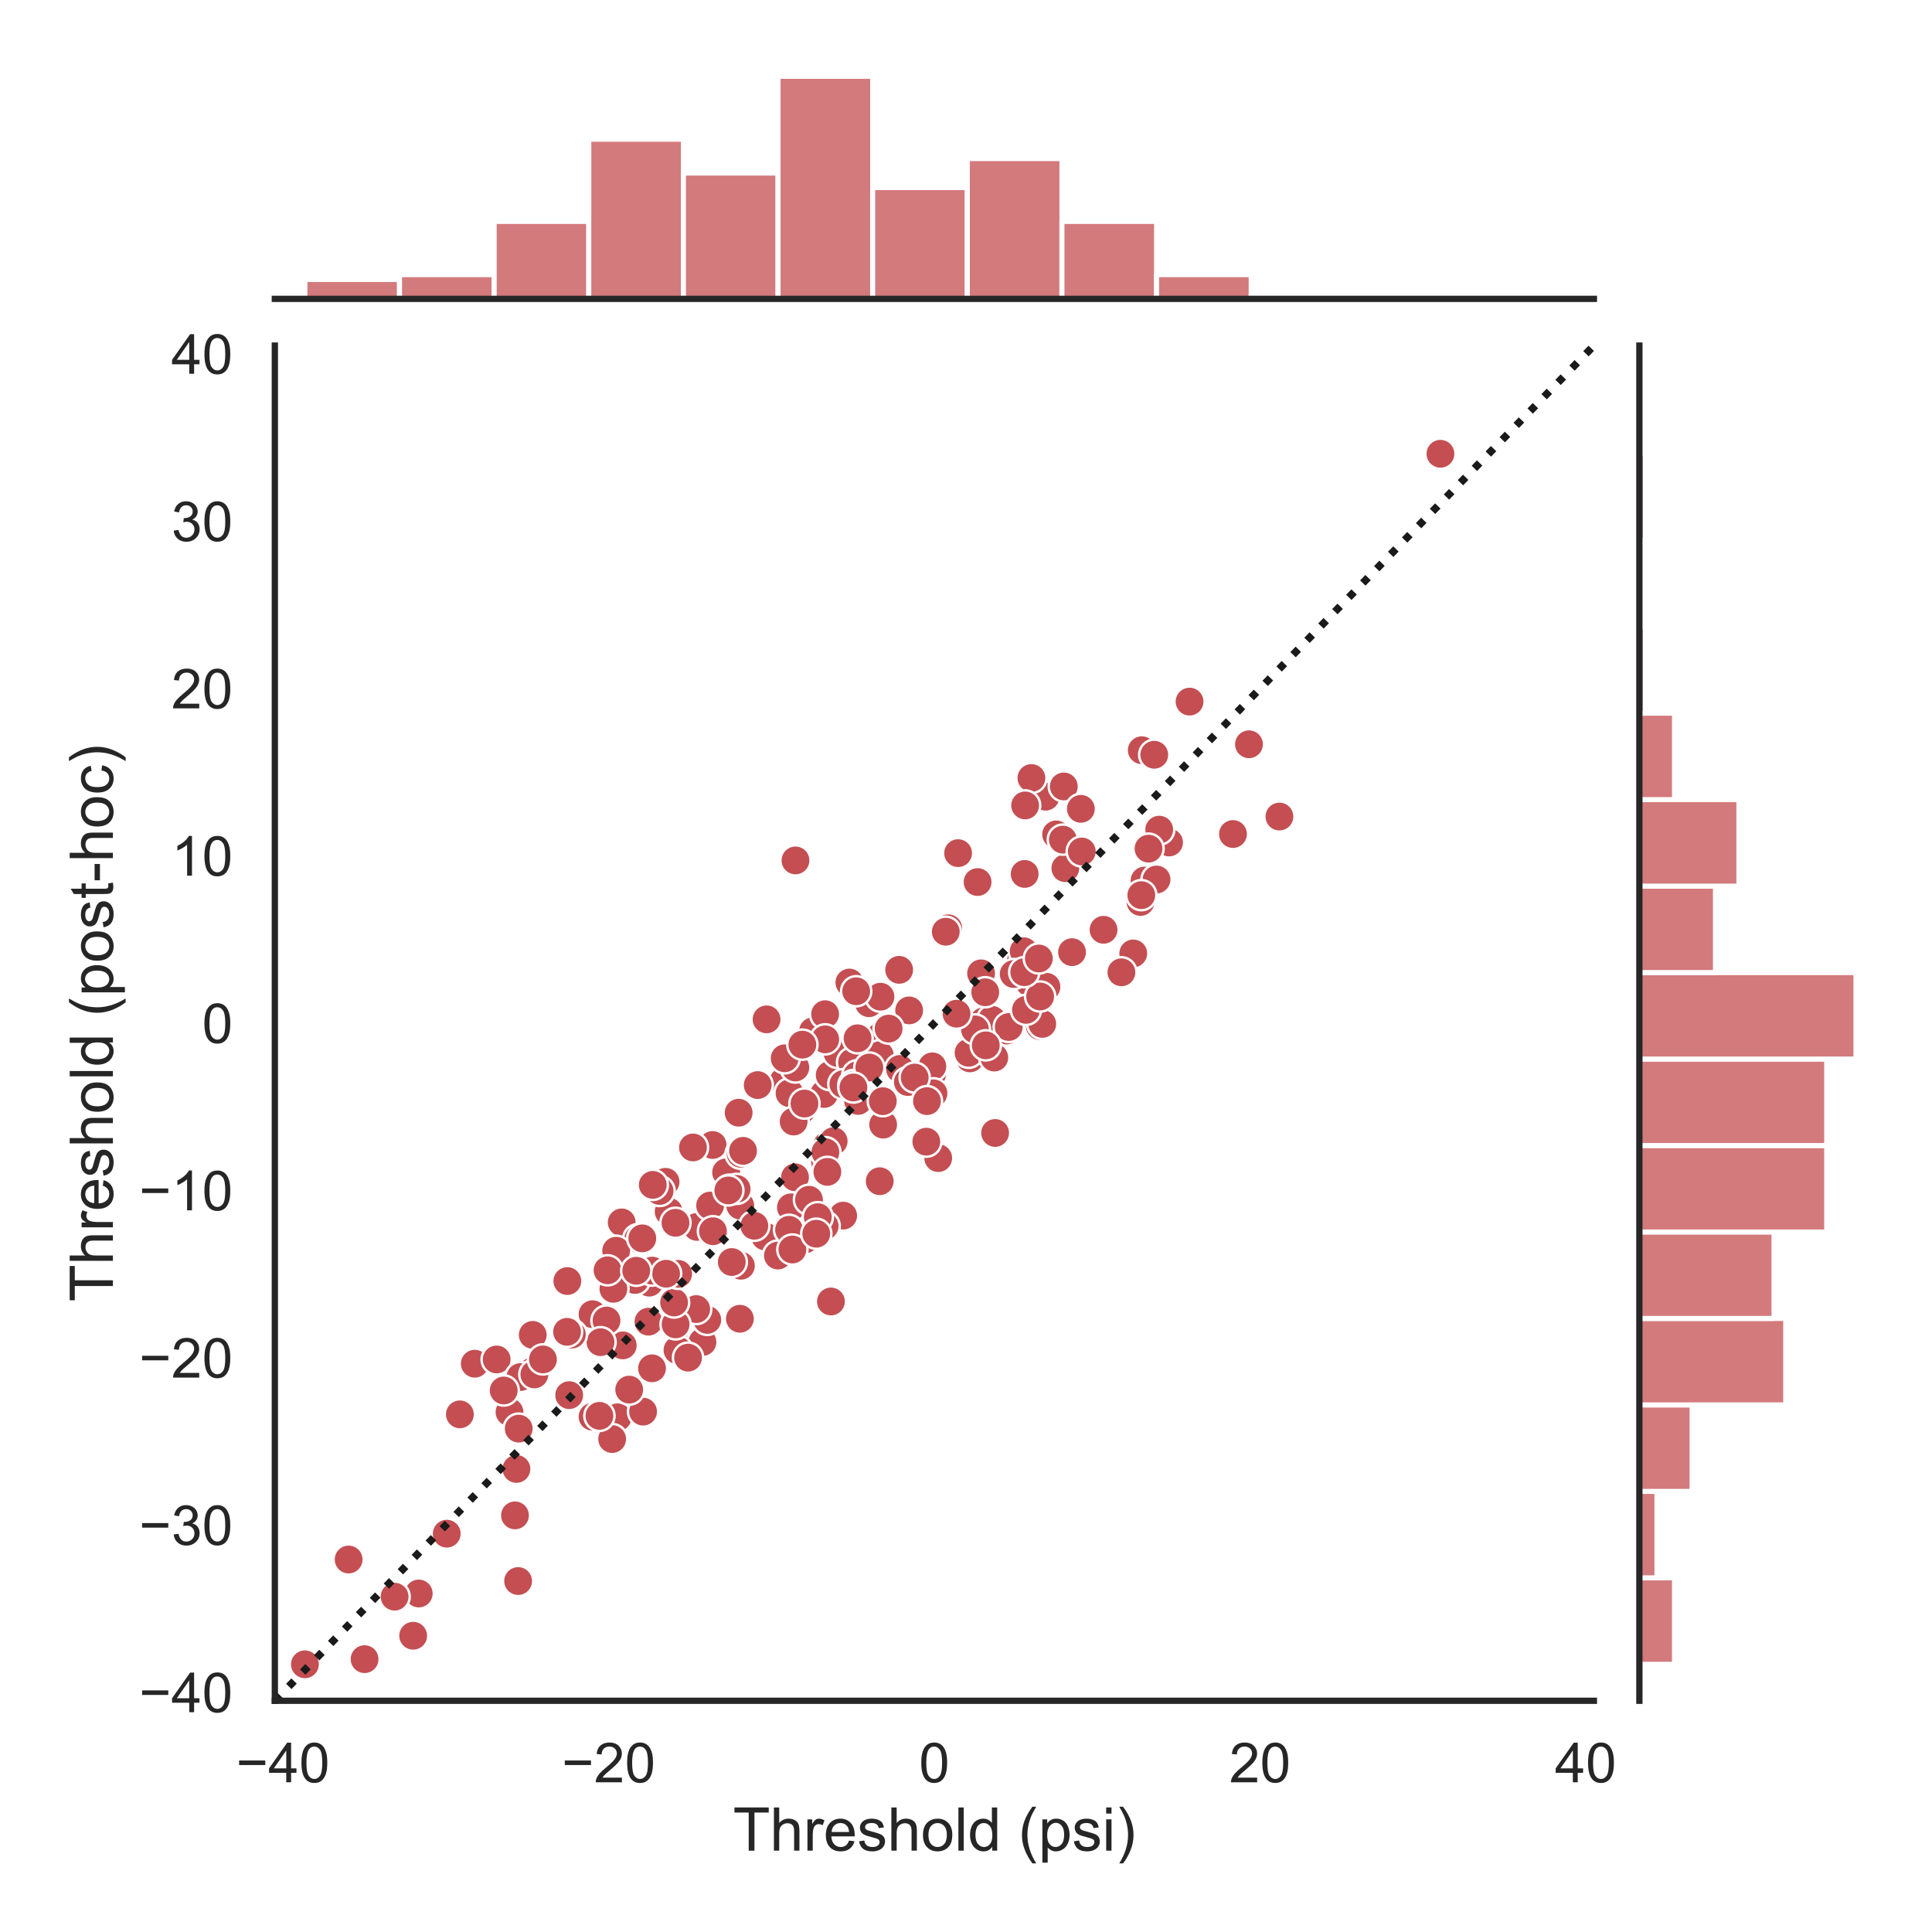 <?xml version="1.0" encoding="utf-8" standalone="no"?>
<!DOCTYPE svg PUBLIC "-//W3C//DTD SVG 1.1//EN"
  "http://www.w3.org/Graphics/SVG/1.1/DTD/svg11.dtd">
<!-- Created with matplotlib (https://matplotlib.org/) -->
<svg height="576pt" version="1.1" viewBox="0 0 576 576" width="576pt" xmlns="http://www.w3.org/2000/svg" xmlns:xlink="http://www.w3.org/1999/xlink">
 <defs>
  <style type="text/css">*{stroke-linecap:butt;stroke-linejoin:round;}</style>
 </defs>
 <g id="figure_1">
  <g id="patch_1">
   <path d="M 0 576 
L 576 576 
L 576 0 
L 0 0 
z
" style="fill:#ffffff;"/>
  </g>
  <g id="axes_1">
   <g id="patch_2">
    <path d="M 81.94 507.06 
L 475.197 507.06 
L 475.197 103.032 
L 81.94 103.032 
z
" style="fill:#ffffff;"/>
   </g>
   <g id="matplotlib.axis_1">
    <g id="xtick_1">
     <g id="text_1">
      <!-- −40 -->
      <g style="fill:#262626;" transform="translate(70.373 531.37)scale(0.165 -0.165)">
       <defs>
        <path d="M 52.828 31.203 
L 5.562 31.203 
L 5.562 39.406 
L 52.828 39.406 
z
" id="ArialMT-8722"/>
        <path d="M 32.328 0 
L 32.328 17.141 
L 1.266 17.141 
L 1.266 25.203 
L 33.938 71.578 
L 41.109 71.578 
L 41.109 25.203 
L 50.781 25.203 
L 50.781 17.141 
L 41.109 17.141 
L 41.109 0 
z
M 32.328 25.203 
L 32.328 57.469 
L 9.906 25.203 
z
" id="ArialMT-52"/>
        <path d="M 4.156 35.297 
Q 4.156 48 6.766 55.734 
Q 9.375 63.484 14.516 67.672 
Q 19.672 71.875 27.484 71.875 
Q 33.25 71.875 37.594 69.547 
Q 41.938 67.234 44.766 62.859 
Q 47.609 58.5 49.219 52.219 
Q 50.828 45.953 50.828 35.297 
Q 50.828 22.703 48.234 14.969 
Q 45.656 7.234 40.5 3 
Q 35.359 -1.219 27.484 -1.219 
Q 17.141 -1.219 11.234 6.203 
Q 4.156 15.141 4.156 35.297 
z
M 13.188 35.297 
Q 13.188 17.672 17.312 11.828 
Q 21.438 6 27.484 6 
Q 33.547 6 37.672 11.859 
Q 41.797 17.719 41.797 35.297 
Q 41.797 52.984 37.672 58.781 
Q 33.547 64.594 27.391 64.594 
Q 21.344 64.594 17.719 59.469 
Q 13.188 52.938 13.188 35.297 
z
" id="ArialMT-48"/>
       </defs>
       <use xlink:href="#ArialMT-8722"/>
       <use x="58.398" xlink:href="#ArialMT-52"/>
       <use x="114.014" xlink:href="#ArialMT-48"/>
      </g>
     </g>
    </g>
    <g id="xtick_2">
     <g id="text_2">
      <!-- −20 -->
      <g style="fill:#262626;" transform="translate(167.474 531.37)scale(0.165 -0.165)">
       <defs>
        <path d="M 50.344 8.453 
L 50.344 0 
L 3.031 0 
Q 2.938 3.172 4.047 6.109 
Q 5.859 10.938 9.828 15.625 
Q 13.812 20.312 21.344 26.469 
Q 33.016 36.031 37.109 41.625 
Q 41.219 47.219 41.219 52.203 
Q 41.219 57.422 37.469 61 
Q 33.734 64.594 27.734 64.594 
Q 21.391 64.594 17.578 60.781 
Q 13.766 56.984 13.719 50.25 
L 4.688 51.172 
Q 5.609 61.281 11.656 66.578 
Q 17.719 71.875 27.938 71.875 
Q 38.234 71.875 44.234 66.156 
Q 50.25 60.453 50.25 52 
Q 50.25 47.703 48.484 43.547 
Q 46.734 39.406 42.656 34.812 
Q 38.578 30.219 29.109 22.219 
Q 21.188 15.578 18.938 13.203 
Q 16.703 10.844 15.234 8.453 
z
" id="ArialMT-50"/>
       </defs>
       <use xlink:href="#ArialMT-8722"/>
       <use x="58.398" xlink:href="#ArialMT-50"/>
       <use x="114.014" xlink:href="#ArialMT-48"/>
      </g>
     </g>
    </g>
    <g id="xtick_3">
     <g id="text_3">
      <!-- 0 -->
      <g style="fill:#262626;" transform="translate(273.981 531.37)scale(0.165 -0.165)">
       <use xlink:href="#ArialMT-48"/>
      </g>
     </g>
    </g>
    <g id="xtick_4">
     <g id="text_4">
      <!-- 20 -->
      <g style="fill:#262626;" transform="translate(366.493 531.37)scale(0.165 -0.165)">
       <use xlink:href="#ArialMT-50"/>
       <use x="55.615" xlink:href="#ArialMT-48"/>
      </g>
     </g>
    </g>
    <g id="xtick_5">
     <g id="text_5">
      <!-- 40 -->
      <g style="fill:#262626;" transform="translate(463.594 531.37)scale(0.165 -0.165)">
       <use xlink:href="#ArialMT-52"/>
       <use x="55.615" xlink:href="#ArialMT-48"/>
      </g>
     </g>
    </g>
    <g id="text_6">
     <!-- Threshold (psi) -->
     <g style="fill:#262626;" transform="translate(218.552 551.753)scale(0.18 -0.18)">
      <defs>
       <path d="M 25.922 0 
L 25.922 63.141 
L 2.344 63.141 
L 2.344 71.578 
L 59.078 71.578 
L 59.078 63.141 
L 35.406 63.141 
L 35.406 0 
z
" id="ArialMT-84"/>
       <path d="M 6.594 0 
L 6.594 71.578 
L 15.375 71.578 
L 15.375 45.906 
Q 21.531 53.031 30.906 53.031 
Q 36.672 53.031 40.922 50.75 
Q 45.172 48.484 47 44.484 
Q 48.828 40.484 48.828 32.859 
L 48.828 0 
L 40.047 0 
L 40.047 32.859 
Q 40.047 39.453 37.188 42.453 
Q 34.328 45.453 29.109 45.453 
Q 25.203 45.453 21.75 43.422 
Q 18.312 41.406 16.844 37.938 
Q 15.375 34.469 15.375 28.375 
L 15.375 0 
z
" id="ArialMT-104"/>
       <path d="M 6.5 0 
L 6.5 51.859 
L 14.406 51.859 
L 14.406 44 
Q 17.438 49.516 20 51.266 
Q 22.562 53.031 25.641 53.031 
Q 30.078 53.031 34.672 50.203 
L 31.641 42.047 
Q 28.422 43.953 25.203 43.953 
Q 22.312 43.953 20.016 42.219 
Q 17.719 40.484 16.75 37.406 
Q 15.281 32.719 15.281 27.156 
L 15.281 0 
z
" id="ArialMT-114"/>
       <path d="M 42.094 16.703 
L 51.172 15.578 
Q 49.031 7.625 43.219 3.219 
Q 37.406 -1.172 28.375 -1.172 
Q 17 -1.172 10.328 5.828 
Q 3.656 12.844 3.656 25.484 
Q 3.656 38.578 10.391 45.797 
Q 17.141 53.031 27.875 53.031 
Q 38.281 53.031 44.875 45.953 
Q 51.469 38.875 51.469 26.031 
Q 51.469 25.25 51.422 23.688 
L 12.75 23.688 
Q 13.234 15.141 17.578 10.594 
Q 21.922 6.062 28.422 6.062 
Q 33.25 6.062 36.672 8.594 
Q 40.094 11.141 42.094 16.703 
z
M 13.234 30.906 
L 42.188 30.906 
Q 41.609 37.453 38.875 40.719 
Q 34.672 45.797 27.984 45.797 
Q 21.922 45.797 17.797 41.75 
Q 13.672 37.703 13.234 30.906 
z
" id="ArialMT-101"/>
       <path d="M 3.078 15.484 
L 11.766 16.844 
Q 12.5 11.625 15.844 8.844 
Q 19.188 6.062 25.203 6.062 
Q 31.25 6.062 34.172 8.516 
Q 37.109 10.984 37.109 14.312 
Q 37.109 17.281 34.516 19 
Q 32.719 20.172 25.531 21.969 
Q 15.875 24.422 12.141 26.203 
Q 8.406 27.984 6.469 31.125 
Q 4.547 34.281 4.547 38.094 
Q 4.547 41.547 6.125 44.5 
Q 7.719 47.469 10.453 49.422 
Q 12.5 50.922 16.031 51.969 
Q 19.578 53.031 23.641 53.031 
Q 29.734 53.031 34.344 51.266 
Q 38.969 49.516 41.156 46.5 
Q 43.359 43.5 44.188 38.484 
L 35.594 37.312 
Q 35.016 41.312 32.203 43.547 
Q 29.391 45.797 24.266 45.797 
Q 18.219 45.797 15.625 43.797 
Q 13.031 41.797 13.031 39.109 
Q 13.031 37.406 14.109 36.031 
Q 15.188 34.625 17.484 33.688 
Q 18.797 33.203 25.25 31.453 
Q 34.578 28.953 38.25 27.359 
Q 41.938 25.781 44.031 22.75 
Q 46.141 19.734 46.141 15.234 
Q 46.141 10.844 43.578 6.953 
Q 41.016 3.078 36.172 0.953 
Q 31.344 -1.172 25.25 -1.172 
Q 15.141 -1.172 9.844 3.031 
Q 4.547 7.234 3.078 15.484 
z
" id="ArialMT-115"/>
       <path d="M 3.328 25.922 
Q 3.328 40.328 11.328 47.266 
Q 18.016 53.031 27.641 53.031 
Q 38.328 53.031 45.109 46.016 
Q 51.906 39.016 51.906 26.656 
Q 51.906 16.656 48.906 10.906 
Q 45.906 5.172 40.156 2 
Q 34.422 -1.172 27.641 -1.172 
Q 16.75 -1.172 10.031 5.812 
Q 3.328 12.797 3.328 25.922 
z
M 12.359 25.922 
Q 12.359 15.969 16.703 11.016 
Q 21.047 6.062 27.641 6.062 
Q 34.188 6.062 38.531 11.031 
Q 42.875 16.016 42.875 26.219 
Q 42.875 35.844 38.5 40.797 
Q 34.125 45.75 27.641 45.75 
Q 21.047 45.75 16.703 40.812 
Q 12.359 35.891 12.359 25.922 
z
" id="ArialMT-111"/>
       <path d="M 6.391 0 
L 6.391 71.578 
L 15.188 71.578 
L 15.188 0 
z
" id="ArialMT-108"/>
       <path d="M 40.234 0 
L 40.234 6.547 
Q 35.297 -1.172 25.734 -1.172 
Q 19.531 -1.172 14.328 2.25 
Q 9.125 5.672 6.266 11.797 
Q 3.422 17.922 3.422 25.875 
Q 3.422 33.641 6 39.969 
Q 8.594 46.297 13.766 49.656 
Q 18.953 53.031 25.344 53.031 
Q 30.031 53.031 33.688 51.047 
Q 37.359 49.078 39.656 45.906 
L 39.656 71.578 
L 48.391 71.578 
L 48.391 0 
z
M 12.453 25.875 
Q 12.453 15.922 16.641 10.984 
Q 20.844 6.062 26.562 6.062 
Q 32.328 6.062 36.344 10.766 
Q 40.375 15.484 40.375 25.141 
Q 40.375 35.797 36.266 40.766 
Q 32.172 45.75 26.172 45.75 
Q 20.312 45.75 16.375 40.969 
Q 12.453 36.188 12.453 25.875 
z
" id="ArialMT-100"/>
       <path id="ArialMT-32"/>
       <path d="M 23.391 -21.047 
Q 16.109 -11.859 11.078 0.438 
Q 6.062 12.75 6.062 25.922 
Q 6.062 37.547 9.812 48.188 
Q 14.203 60.547 23.391 72.797 
L 29.688 72.797 
Q 23.781 62.641 21.875 58.297 
Q 18.891 51.562 17.188 44.234 
Q 15.094 35.109 15.094 25.875 
Q 15.094 2.391 29.688 -21.047 
z
" id="ArialMT-40"/>
       <path d="M 6.594 -19.875 
L 6.594 51.859 
L 14.594 51.859 
L 14.594 45.125 
Q 17.438 49.078 21 51.047 
Q 24.562 53.031 29.641 53.031 
Q 36.281 53.031 41.359 49.609 
Q 46.438 46.188 49.016 39.953 
Q 51.609 33.734 51.609 26.312 
Q 51.609 18.359 48.75 11.984 
Q 45.906 5.609 40.453 2.219 
Q 35.016 -1.172 29 -1.172 
Q 24.609 -1.172 21.109 0.688 
Q 17.625 2.547 15.375 5.375 
L 15.375 -19.875 
z
M 14.547 25.641 
Q 14.547 15.625 18.594 10.844 
Q 22.656 6.062 28.422 6.062 
Q 34.281 6.062 38.453 11.016 
Q 42.625 15.969 42.625 26.375 
Q 42.625 36.281 38.547 41.203 
Q 34.469 46.141 28.812 46.141 
Q 23.188 46.141 18.859 40.891 
Q 14.547 35.641 14.547 25.641 
z
" id="ArialMT-112"/>
       <path d="M 6.641 61.469 
L 6.641 71.578 
L 15.438 71.578 
L 15.438 61.469 
z
M 6.641 0 
L 6.641 51.859 
L 15.438 51.859 
L 15.438 0 
z
" id="ArialMT-105"/>
       <path d="M 12.359 -21.047 
L 6.062 -21.047 
Q 20.656 2.391 20.656 25.875 
Q 20.656 35.062 18.562 44.094 
Q 16.891 51.422 13.922 58.156 
Q 12.016 62.547 6.062 72.797 
L 12.359 72.797 
Q 21.531 60.547 25.922 48.188 
Q 29.688 37.547 29.688 25.922 
Q 29.688 12.75 24.625 0.438 
Q 19.578 -11.859 12.359 -21.047 
z
" id="ArialMT-41"/>
      </defs>
      <use xlink:href="#ArialMT-84"/>
      <use x="61.084" xlink:href="#ArialMT-104"/>
      <use x="116.699" xlink:href="#ArialMT-114"/>
      <use x="150" xlink:href="#ArialMT-101"/>
      <use x="205.615" xlink:href="#ArialMT-115"/>
      <use x="255.615" xlink:href="#ArialMT-104"/>
      <use x="311.23" xlink:href="#ArialMT-111"/>
      <use x="366.846" xlink:href="#ArialMT-108"/>
      <use x="389.062" xlink:href="#ArialMT-100"/>
      <use x="444.678" xlink:href="#ArialMT-32"/>
      <use x="472.461" xlink:href="#ArialMT-40"/>
      <use x="505.762" xlink:href="#ArialMT-112"/>
      <use x="561.377" xlink:href="#ArialMT-115"/>
      <use x="611.377" xlink:href="#ArialMT-105"/>
      <use x="633.594" xlink:href="#ArialMT-41"/>
     </g>
    </g>
   </g>
   <g id="matplotlib.axis_2">
    <g id="ytick_1">
     <g id="text_7">
      <!-- −40 -->
      <g style="fill:#262626;" transform="translate(41.452 510.471)scale(0.165 -0.165)">
       <use xlink:href="#ArialMT-8722"/>
       <use x="58.398" xlink:href="#ArialMT-52"/>
       <use x="114.014" xlink:href="#ArialMT-48"/>
      </g>
     </g>
    </g>
    <g id="ytick_2">
     <g id="text_8">
      <!-- −30 -->
      <g style="fill:#262626;" transform="translate(41.452 460.591)scale(0.165 -0.165)">
       <defs>
        <path d="M 4.203 18.891 
L 12.984 20.062 
Q 14.5 12.594 18.141 9.297 
Q 21.781 6 27 6 
Q 33.203 6 37.469 10.297 
Q 41.75 14.594 41.75 20.953 
Q 41.75 27 37.797 30.922 
Q 33.844 34.859 27.734 34.859 
Q 25.25 34.859 21.531 33.891 
L 22.516 41.609 
Q 23.391 41.5 23.922 41.5 
Q 29.547 41.5 34.031 44.422 
Q 38.531 47.359 38.531 53.469 
Q 38.531 58.297 35.25 61.469 
Q 31.984 64.656 26.812 64.656 
Q 21.688 64.656 18.266 61.422 
Q 14.844 58.203 13.875 51.766 
L 5.078 53.328 
Q 6.688 62.156 12.391 67.016 
Q 18.109 71.875 26.609 71.875 
Q 32.469 71.875 37.391 69.359 
Q 42.328 66.844 44.938 62.5 
Q 47.562 58.156 47.562 53.266 
Q 47.562 48.641 45.062 44.828 
Q 42.578 41.016 37.703 38.766 
Q 44.047 37.312 47.562 32.688 
Q 51.078 28.078 51.078 21.141 
Q 51.078 11.766 44.234 5.25 
Q 37.406 -1.266 26.953 -1.266 
Q 17.531 -1.266 11.297 4.344 
Q 5.078 9.969 4.203 18.891 
z
" id="ArialMT-51"/>
       </defs>
       <use xlink:href="#ArialMT-8722"/>
       <use x="58.398" xlink:href="#ArialMT-51"/>
       <use x="114.014" xlink:href="#ArialMT-48"/>
      </g>
     </g>
    </g>
    <g id="ytick_3">
     <g id="text_9">
      <!-- −20 -->
      <g style="fill:#262626;" transform="translate(41.452 410.711)scale(0.165 -0.165)">
       <use xlink:href="#ArialMT-8722"/>
       <use x="58.398" xlink:href="#ArialMT-50"/>
       <use x="114.014" xlink:href="#ArialMT-48"/>
      </g>
     </g>
    </g>
    <g id="ytick_4">
     <g id="text_10">
      <!-- −10 -->
      <g style="fill:#262626;" transform="translate(41.452 360.831)scale(0.165 -0.165)">
       <defs>
        <path d="M 37.25 0 
L 28.469 0 
L 28.469 56 
Q 25.297 52.984 20.141 49.953 
Q 14.984 46.922 10.891 45.406 
L 10.891 53.906 
Q 18.266 57.375 23.781 62.297 
Q 29.297 67.234 31.594 71.875 
L 37.25 71.875 
z
" id="ArialMT-49"/>
       </defs>
       <use xlink:href="#ArialMT-8722"/>
       <use x="58.398" xlink:href="#ArialMT-49"/>
       <use x="114.014" xlink:href="#ArialMT-48"/>
      </g>
     </g>
    </g>
    <g id="ytick_5">
     <g id="text_11">
      <!-- 0 -->
      <g style="fill:#262626;" transform="translate(60.264 310.951)scale(0.165 -0.165)">
       <use xlink:href="#ArialMT-48"/>
      </g>
     </g>
    </g>
    <g id="ytick_6">
     <g id="text_12">
      <!-- 10 -->
      <g style="fill:#262626;" transform="translate(51.089 261.071)scale(0.165 -0.165)">
       <use xlink:href="#ArialMT-49"/>
       <use x="55.615" xlink:href="#ArialMT-48"/>
      </g>
     </g>
    </g>
    <g id="ytick_7">
     <g id="text_13">
      <!-- 20 -->
      <g style="fill:#262626;" transform="translate(51.089 211.191)scale(0.165 -0.165)">
       <use xlink:href="#ArialMT-50"/>
       <use x="55.615" xlink:href="#ArialMT-48"/>
      </g>
     </g>
    </g>
    <g id="ytick_8">
     <g id="text_14">
      <!-- 30 -->
      <g style="fill:#262626;" transform="translate(51.089 161.311)scale(0.165 -0.165)">
       <use xlink:href="#ArialMT-51"/>
       <use x="55.615" xlink:href="#ArialMT-48"/>
      </g>
     </g>
    </g>
    <g id="ytick_9">
     <g id="text_15">
      <!-- 40 -->
      <g style="fill:#262626;" transform="translate(51.089 111.431)scale(0.165 -0.165)">
       <use xlink:href="#ArialMT-52"/>
       <use x="55.615" xlink:href="#ArialMT-48"/>
      </g>
     </g>
    </g>
    <g id="text_16">
     <!-- Threshold (post-hoc) -->
     <g style="fill:#262626;" transform="translate(33.663 388.074)rotate(-90)scale(0.18 -0.18)">
      <defs>
       <path d="M 25.781 7.859 
L 27.047 0.094 
Q 23.344 -0.688 20.406 -0.688 
Q 15.625 -0.688 12.984 0.828 
Q 10.359 2.344 9.281 4.812 
Q 8.203 7.281 8.203 15.188 
L 8.203 45.016 
L 1.766 45.016 
L 1.766 51.859 
L 8.203 51.859 
L 8.203 64.703 
L 16.938 69.969 
L 16.938 51.859 
L 25.781 51.859 
L 25.781 45.016 
L 16.938 45.016 
L 16.938 14.703 
Q 16.938 10.938 17.406 9.859 
Q 17.875 8.797 18.922 8.156 
Q 19.969 7.516 21.922 7.516 
Q 23.391 7.516 25.781 7.859 
z
" id="ArialMT-116"/>
       <path d="M 3.172 21.484 
L 3.172 30.328 
L 30.172 30.328 
L 30.172 21.484 
z
" id="ArialMT-45"/>
       <path d="M 40.438 19 
L 49.078 17.875 
Q 47.656 8.938 41.812 3.875 
Q 35.984 -1.172 27.484 -1.172 
Q 16.844 -1.172 10.375 5.781 
Q 3.906 12.75 3.906 25.734 
Q 3.906 34.125 6.688 40.422 
Q 9.469 46.734 15.156 49.875 
Q 20.844 53.031 27.547 53.031 
Q 35.984 53.031 41.359 48.75 
Q 46.734 44.484 48.25 36.625 
L 39.703 35.297 
Q 38.484 40.531 35.375 43.156 
Q 32.281 45.797 27.875 45.797 
Q 21.234 45.797 17.078 41.031 
Q 12.938 36.281 12.938 25.984 
Q 12.938 15.531 16.938 10.797 
Q 20.953 6.062 27.391 6.062 
Q 32.562 6.062 36.031 9.234 
Q 39.5 12.406 40.438 19 
z
" id="ArialMT-99"/>
      </defs>
      <use xlink:href="#ArialMT-84"/>
      <use x="61.084" xlink:href="#ArialMT-104"/>
      <use x="116.699" xlink:href="#ArialMT-114"/>
      <use x="150" xlink:href="#ArialMT-101"/>
      <use x="205.615" xlink:href="#ArialMT-115"/>
      <use x="255.615" xlink:href="#ArialMT-104"/>
      <use x="311.23" xlink:href="#ArialMT-111"/>
      <use x="366.846" xlink:href="#ArialMT-108"/>
      <use x="389.062" xlink:href="#ArialMT-100"/>
      <use x="444.678" xlink:href="#ArialMT-32"/>
      <use x="472.461" xlink:href="#ArialMT-40"/>
      <use x="505.762" xlink:href="#ArialMT-112"/>
      <use x="561.377" xlink:href="#ArialMT-111"/>
      <use x="616.992" xlink:href="#ArialMT-115"/>
      <use x="666.992" xlink:href="#ArialMT-116"/>
      <use x="694.775" xlink:href="#ArialMT-45"/>
      <use x="728.076" xlink:href="#ArialMT-104"/>
      <use x="783.691" xlink:href="#ArialMT-111"/>
      <use x="839.307" xlink:href="#ArialMT-99"/>
      <use x="889.307" xlink:href="#ArialMT-41"/>
     </g>
    </g>
   </g>
   <g id="PathCollection_1">
    <defs>
     <path d="M 0 4.5 
C 1.193 4.5 2.338 4.026 3.182 3.182 
C 4.026 2.338 4.5 1.193 4.5 0 
C 4.5 -1.193 4.026 -2.338 3.182 -3.182 
C 2.338 -4.026 1.193 -4.5 0 -4.5 
C -1.193 -4.5 -2.338 -4.026 -3.182 -3.182 
C -4.026 -2.338 -4.5 -1.193 -4.5 0 
C -4.5 1.193 -4.026 2.338 -3.182 3.182 
C -2.338 4.026 -1.193 4.5 0 4.5 
z
" id="mcf1dd98b35" style="stroke:#ffffff;stroke-width:0.72;"/>
    </defs>
    <g clip-path="url(#p7da59ecd15)">
     <use style="fill:#c44e52;stroke:#ffffff;stroke-width:0.72;" x="311.72" xlink:href="#mcf1dd98b35" y="237.523"/>
     <use style="fill:#c44e52;stroke:#ffffff;stroke-width:0.72;" x="185.349" xlink:href="#mcf1dd98b35" y="364.443"/>
     <use style="fill:#c44e52;stroke:#ffffff;stroke-width:0.72;" x="289.177" xlink:href="#mcf1dd98b35" y="315.541"/>
     <use style="fill:#c44e52;stroke:#ffffff;stroke-width:0.72;" x="237.023" xlink:href="#mcf1dd98b35" y="350.985"/>
     <use style="fill:#c44e52;stroke:#ffffff;stroke-width:0.72;" x="317.617" xlink:href="#mcf1dd98b35" y="258.842"/>
     <use style="fill:#c44e52;stroke:#ffffff;stroke-width:0.72;" x="180.135" xlink:href="#mcf1dd98b35" y="400.402"/>
     <use style="fill:#c44e52;stroke:#ffffff;stroke-width:0.72;" x="245.706" xlink:href="#mcf1dd98b35" y="326.16"/>
     <use style="fill:#c44e52;stroke:#ffffff;stroke-width:0.72;" x="306.923" xlink:href="#mcf1dd98b35" y="292.95"/>
     <use style="fill:#c44e52;stroke:#ffffff;stroke-width:0.72;" x="190.274" xlink:href="#mcf1dd98b35" y="369.401"/>
     <use style="fill:#c44e52;stroke:#ffffff;stroke-width:0.72;" x="288.765" xlink:href="#mcf1dd98b35" y="313.875"/>
     <use style="fill:#c44e52;stroke:#ffffff;stroke-width:0.72;" x="341.237" xlink:href="#mcf1dd98b35" y="262.523"/>
     <use style="fill:#c44e52;stroke:#ffffff;stroke-width:0.72;" x="141.547" xlink:href="#mcf1dd98b35" y="406.567"/>
     <use style="fill:#c44e52;stroke:#ffffff;stroke-width:0.72;" x="158.724" xlink:href="#mcf1dd98b35" y="408.861"/>
     <use style="fill:#c44e52;stroke:#ffffff;stroke-width:0.72;" x="300.063" xlink:href="#mcf1dd98b35" y="307.236"/>
     <use style="fill:#c44e52;stroke:#ffffff;stroke-width:0.72;" x="304.352" xlink:href="#mcf1dd98b35" y="286.456"/>
     <use style="fill:#c44e52;stroke:#ffffff;stroke-width:0.72;" x="276.698" xlink:href="#mcf1dd98b35" y="320.978"/>
     <use style="fill:#c44e52;stroke:#ffffff;stroke-width:0.72;" x="204.423" xlink:href="#mcf1dd98b35" y="402.212"/>
     <use style="fill:#c44e52;stroke:#ffffff;stroke-width:0.72;" x="293.235" xlink:href="#mcf1dd98b35" y="304.502"/>
     <use style="fill:#c44e52;stroke:#ffffff;stroke-width:0.72;" x="123.182" xlink:href="#mcf1dd98b35" y="487.677"/>
     <use style="fill:#c44e52;stroke:#ffffff;stroke-width:0.72;" x="185.667" xlink:href="#mcf1dd98b35" y="401.115"/>
     <use style="fill:#c44e52;stroke:#ffffff;stroke-width:0.72;" x="176.66" xlink:href="#mcf1dd98b35" y="391.807"/>
     <use style="fill:#c44e52;stroke:#ffffff;stroke-width:0.72;" x="259.071" xlink:href="#mcf1dd98b35" y="299.095"/>
     <use style="fill:#c44e52;stroke:#ffffff;stroke-width:0.72;" x="291.453" xlink:href="#mcf1dd98b35" y="262.967"/>
     <use style="fill:#c44e52;stroke:#ffffff;stroke-width:0.72;" x="262.342" xlink:href="#mcf1dd98b35" y="309.086"/>
     <use style="fill:#c44e52;stroke:#ffffff;stroke-width:0.72;" x="263.299" xlink:href="#mcf1dd98b35" y="335.298"/>
     <use style="fill:#c44e52;stroke:#ffffff;stroke-width:0.72;" x="228.123" xlink:href="#mcf1dd98b35" y="368.648"/>
     <use style="fill:#c44e52;stroke:#ffffff;stroke-width:0.72;" x="193.545" xlink:href="#mcf1dd98b35" y="382.405"/>
     <use style="fill:#c44e52;stroke:#ffffff;stroke-width:0.72;" x="354.653" xlink:href="#mcf1dd98b35" y="209.177"/>
     <use style="fill:#c44e52;stroke:#ffffff;stroke-width:0.72;" x="184.133" xlink:href="#mcf1dd98b35" y="422.553"/>
     <use style="fill:#c44e52;stroke:#ffffff;stroke-width:0.72;" x="239.935" xlink:href="#mcf1dd98b35" y="369.541"/>
     <use style="fill:#c44e52;stroke:#ffffff;stroke-width:0.72;" x="158.831" xlink:href="#mcf1dd98b35" y="397.982"/>
     <use style="fill:#c44e52;stroke:#ffffff;stroke-width:0.72;" x="239.21" xlink:href="#mcf1dd98b35" y="365.121"/>
     <use style="fill:#c44e52;stroke:#ffffff;stroke-width:0.72;" x="212.457" xlink:href="#mcf1dd98b35" y="341.369"/>
     <use style="fill:#c44e52;stroke:#ffffff;stroke-width:0.72;" x="108.697" xlink:href="#mcf1dd98b35" y="494.655"/>
     <use style="fill:#c44e52;stroke:#ffffff;stroke-width:0.72;" x="237.163" xlink:href="#mcf1dd98b35" y="256.523"/>
     <use style="fill:#c44e52;stroke:#ffffff;stroke-width:0.72;" x="191.727" xlink:href="#mcf1dd98b35" y="420.857"/>
     <use style="fill:#c44e52;stroke:#ffffff;stroke-width:0.72;" x="255.826" xlink:href="#mcf1dd98b35" y="328.23"/>
     <use style="fill:#c44e52;stroke:#ffffff;stroke-width:0.72;" x="295.733" xlink:href="#mcf1dd98b35" y="304.038"/>
     <use style="fill:#c44e52;stroke:#ffffff;stroke-width:0.72;" x="133.19" xlink:href="#mcf1dd98b35" y="457.245"/>
     <use style="fill:#c44e52;stroke:#ffffff;stroke-width:0.72;" x="189.318" xlink:href="#mcf1dd98b35" y="381.602"/>
     <use style="fill:#c44e52;stroke:#ffffff;stroke-width:0.72;" x="233.595" xlink:href="#mcf1dd98b35" y="322.329"/>
     <use style="fill:#c44e52;stroke:#ffffff;stroke-width:0.72;" x="314.874" xlink:href="#mcf1dd98b35" y="248.766"/>
     <use style="fill:#c44e52;stroke:#ffffff;stroke-width:0.72;" x="247.363" xlink:href="#mcf1dd98b35" y="320.519"/>
     <use style="fill:#c44e52;stroke:#ffffff;stroke-width:0.72;" x="216.481" xlink:href="#mcf1dd98b35" y="349.519"/>
     <use style="fill:#c44e52;stroke:#ffffff;stroke-width:0.72;" x="310.004" xlink:href="#mcf1dd98b35" y="305.904"/>
     <use style="fill:#c44e52;stroke:#ffffff;stroke-width:0.72;" x="300.746" xlink:href="#mcf1dd98b35" y="306.188"/>
     <use style="fill:#c44e52;stroke:#ffffff;stroke-width:0.72;" x="329.012" xlink:href="#mcf1dd98b35" y="277.203"/>
     <use style="fill:#c44e52;stroke:#ffffff;stroke-width:0.72;" x="245.976" xlink:href="#mcf1dd98b35" y="346.382"/>
     <use style="fill:#c44e52;stroke:#ffffff;stroke-width:0.72;" x="193.329" xlink:href="#mcf1dd98b35" y="394.037"/>
     <use style="fill:#c44e52;stroke:#ffffff;stroke-width:0.72;" x="153.535" xlink:href="#mcf1dd98b35" y="451.788"/>
     <use style="fill:#c44e52;stroke:#ffffff;stroke-width:0.72;" x="198.435" xlink:href="#mcf1dd98b35" y="352.347"/>
     <use style="fill:#c44e52;stroke:#ffffff;stroke-width:0.72;" x="262.297" xlink:href="#mcf1dd98b35" y="314.593"/>
     <use style="fill:#c44e52;stroke:#ffffff;stroke-width:0.72;" x="182.506" xlink:href="#mcf1dd98b35" y="429.033"/>
     <use style="fill:#c44e52;stroke:#ffffff;stroke-width:0.72;" x="246.595" xlink:href="#mcf1dd98b35" y="341.453"/>
     <use style="fill:#c44e52;stroke:#ffffff;stroke-width:0.72;" x="239.034" xlink:href="#mcf1dd98b35" y="330.874"/>
     <use style="fill:#c44e52;stroke:#ffffff;stroke-width:0.72;" x="310.739" xlink:href="#mcf1dd98b35" y="305.26"/>
     <use style="fill:#c44e52;stroke:#ffffff;stroke-width:0.72;" x="248.547" xlink:href="#mcf1dd98b35" y="340.211"/>
     <use style="fill:#c44e52;stroke:#ffffff;stroke-width:0.72;" x="183.699" xlink:href="#mcf1dd98b35" y="372.888"/>
     <use style="fill:#c44e52;stroke:#ffffff;stroke-width:0.72;" x="340.025" xlink:href="#mcf1dd98b35" y="268.908"/>
     <use style="fill:#c44e52;stroke:#ffffff;stroke-width:0.72;" x="124.846" xlink:href="#mcf1dd98b35" y="475.082"/>
     <use style="fill:#c44e52;stroke:#ffffff;stroke-width:0.72;" x="153.968" xlink:href="#mcf1dd98b35" y="437.941"/>
     <use style="fill:#c44e52;stroke:#ffffff;stroke-width:0.72;" x="235.391" xlink:href="#mcf1dd98b35" y="325.941"/>
     <use style="fill:#c44e52;stroke:#ffffff;stroke-width:0.72;" x="209.427" xlink:href="#mcf1dd98b35" y="400.112"/>
     <use style="fill:#c44e52;stroke:#ffffff;stroke-width:0.72;" x="239.771" xlink:href="#mcf1dd98b35" y="364.957"/>
     <use style="fill:#c44e52;stroke:#ffffff;stroke-width:0.72;" x="251.377" xlink:href="#mcf1dd98b35" y="362.423"/>
     <use style="fill:#c44e52;stroke:#ffffff;stroke-width:0.72;" x="201.982" xlink:href="#mcf1dd98b35" y="402.526"/>
     <use style="fill:#c44e52;stroke:#ffffff;stroke-width:0.72;" x="296.435" xlink:href="#mcf1dd98b35" y="315.296"/>
     <use style="fill:#c44e52;stroke:#ffffff;stroke-width:0.72;" x="340.405" xlink:href="#mcf1dd98b35" y="223.672"/>
     <use style="fill:#c44e52;stroke:#ffffff;stroke-width:0.72;" x="207.784" xlink:href="#mcf1dd98b35" y="365.785"/>
     <use style="fill:#c44e52;stroke:#ffffff;stroke-width:0.72;" x="255.041" xlink:href="#mcf1dd98b35" y="310.313"/>
     <use style="fill:#c44e52;stroke:#ffffff;stroke-width:0.72;" x="211.711" xlink:href="#mcf1dd98b35" y="359.42"/>
     <use style="fill:#c44e52;stroke:#ffffff;stroke-width:0.72;" x="268.074" xlink:href="#mcf1dd98b35" y="289.144"/>
     <use style="fill:#c44e52;stroke:#ffffff;stroke-width:0.72;" x="210.862" xlink:href="#mcf1dd98b35" y="393.503"/>
     <use style="fill:#c44e52;stroke:#ffffff;stroke-width:0.72;" x="249.7" xlink:href="#mcf1dd98b35" y="313.915"/>
     <use style="fill:#c44e52;stroke:#ffffff;stroke-width:0.72;" x="282.709" xlink:href="#mcf1dd98b35" y="276.754"/>
     <use style="fill:#c44e52;stroke:#ffffff;stroke-width:0.72;" x="290.671" xlink:href="#mcf1dd98b35" y="306.902"/>
     <use style="fill:#c44e52;stroke:#ffffff;stroke-width:0.72;" x="305.201" xlink:href="#mcf1dd98b35" y="283.593"/>
     <use style="fill:#c44e52;stroke:#ffffff;stroke-width:0.72;" x="220.218" xlink:href="#mcf1dd98b35" y="331.737"/>
     <use style="fill:#c44e52;stroke:#ffffff;stroke-width:0.72;" x="220.71" xlink:href="#mcf1dd98b35" y="359.45"/>
     <use style="fill:#c44e52;stroke:#ffffff;stroke-width:0.72;" x="307.504" xlink:href="#mcf1dd98b35" y="231.952"/>
     <use style="fill:#c44e52;stroke:#ffffff;stroke-width:0.72;" x="292.495" xlink:href="#mcf1dd98b35" y="290.187"/>
     <use style="fill:#c44e52;stroke:#ffffff;stroke-width:0.72;" x="271.053" xlink:href="#mcf1dd98b35" y="301.24"/>
     <use style="fill:#c44e52;stroke:#ffffff;stroke-width:0.72;" x="305.878" xlink:href="#mcf1dd98b35" y="301.081"/>
     <use style="fill:#c44e52;stroke:#ffffff;stroke-width:0.72;" x="236.645" xlink:href="#mcf1dd98b35" y="314.808"/>
     <use style="fill:#c44e52;stroke:#ffffff;stroke-width:0.72;" x="117.647" xlink:href="#mcf1dd98b35" y="476.025"/>
     <use style="fill:#c44e52;stroke:#ffffff;stroke-width:0.72;" x="262.502" xlink:href="#mcf1dd98b35" y="297.155"/>
     <use style="fill:#c44e52;stroke:#ffffff;stroke-width:0.72;" x="231.928" xlink:href="#mcf1dd98b35" y="374.329"/>
     <use style="fill:#c44e52;stroke:#ffffff;stroke-width:0.72;" x="285.177" xlink:href="#mcf1dd98b35" y="302.218"/>
     <use style="fill:#c44e52;stroke:#ffffff;stroke-width:0.72;" x="90.904" xlink:href="#mcf1dd98b35" y="496.191"/>
     <use style="fill:#c44e52;stroke:#ffffff;stroke-width:0.72;" x="220.895" xlink:href="#mcf1dd98b35" y="377.367"/>
     <use style="fill:#c44e52;stroke:#ffffff;stroke-width:0.72;" x="212.561" xlink:href="#mcf1dd98b35" y="367.072"/>
     <use style="fill:#c44e52;stroke:#ffffff;stroke-width:0.72;" x="220.808" xlink:href="#mcf1dd98b35" y="343.972"/>
     <use style="fill:#c44e52;stroke:#ffffff;stroke-width:0.72;" x="151.904" xlink:href="#mcf1dd98b35" y="421.017"/>
     <use style="fill:#c44e52;stroke:#ffffff;stroke-width:0.72;" x="311.985" xlink:href="#mcf1dd98b35" y="294.192"/>
     <use style="fill:#c44e52;stroke:#ffffff;stroke-width:0.72;" x="137.109" xlink:href="#mcf1dd98b35" y="421.67"/>
     <use style="fill:#c44e52;stroke:#ffffff;stroke-width:0.72;" x="237.12" xlink:href="#mcf1dd98b35" y="318.264"/>
     <use style="fill:#c44e52;stroke:#ffffff;stroke-width:0.72;" x="205.136" xlink:href="#mcf1dd98b35" y="404.761"/>
     <use style="fill:#c44e52;stroke:#ffffff;stroke-width:0.72;" x="317.164" xlink:href="#mcf1dd98b35" y="234.466"/>
     <use style="fill:#c44e52;stroke:#ffffff;stroke-width:0.72;" x="242.371" xlink:href="#mcf1dd98b35" y="307.46"/>
     <use style="fill:#c44e52;stroke:#ffffff;stroke-width:0.72;" x="207.566" xlink:href="#mcf1dd98b35" y="390.286"/>
     <use style="fill:#c44e52;stroke:#ffffff;stroke-width:0.72;" x="217.442" xlink:href="#mcf1dd98b35" y="354.697"/>
     <use style="fill:#c44e52;stroke:#ffffff;stroke-width:0.72;" x="262.276" xlink:href="#mcf1dd98b35" y="352.163"/>
     <use style="fill:#c44e52;stroke:#ffffff;stroke-width:0.72;" x="235.801" xlink:href="#mcf1dd98b35" y="359.949"/>
     <use style="fill:#c44e52;stroke:#ffffff;stroke-width:0.72;" x="305.496" xlink:href="#mcf1dd98b35" y="260.553"/>
     <use style="fill:#c44e52;stroke:#ffffff;stroke-width:0.72;" x="268.305" xlink:href="#mcf1dd98b35" y="318.693"/>
     <use style="fill:#c44e52;stroke:#ffffff;stroke-width:0.72;" x="277.91" xlink:href="#mcf1dd98b35" y="320.2"/>
     <use style="fill:#c44e52;stroke:#ffffff;stroke-width:0.72;" x="245.999" xlink:href="#mcf1dd98b35" y="302.367"/>
     <use style="fill:#c44e52;stroke:#ffffff;stroke-width:0.72;" x="279.717" xlink:href="#mcf1dd98b35" y="345.269"/>
     <use style="fill:#c44e52;stroke:#ffffff;stroke-width:0.72;" x="235.25" xlink:href="#mcf1dd98b35" y="366.648"/>
     <use style="fill:#c44e52;stroke:#ffffff;stroke-width:0.72;" x="245.864" xlink:href="#mcf1dd98b35" y="365.521"/>
     <use style="fill:#c44e52;stroke:#ffffff;stroke-width:0.72;" x="344.812" xlink:href="#mcf1dd98b35" y="262.214"/>
     <use style="fill:#c44e52;stroke:#ffffff;stroke-width:0.72;" x="337.861" xlink:href="#mcf1dd98b35" y="284.256"/>
     <use style="fill:#c44e52;stroke:#ffffff;stroke-width:0.72;" x="316.877" xlink:href="#mcf1dd98b35" y="250.323"/>
     <use style="fill:#c44e52;stroke:#ffffff;stroke-width:0.72;" x="194.393" xlink:href="#mcf1dd98b35" y="407.943"/>
     <use style="fill:#c44e52;stroke:#ffffff;stroke-width:0.72;" x="148.075" xlink:href="#mcf1dd98b35" y="405.305"/>
     <use style="fill:#c44e52;stroke:#ffffff;stroke-width:0.72;" x="199.351" xlink:href="#mcf1dd98b35" y="361.226"/>
     <use style="fill:#c44e52;stroke:#ffffff;stroke-width:0.72;" x="302.223" xlink:href="#mcf1dd98b35" y="290.391"/>
     <use style="fill:#c44e52;stroke:#ffffff;stroke-width:0.72;" x="319.611" xlink:href="#mcf1dd98b35" y="283.877"/>
     <use style="fill:#c44e52;stroke:#ffffff;stroke-width:0.72;" x="219.606" xlink:href="#mcf1dd98b35" y="354.457"/>
     <use style="fill:#c44e52;stroke:#ffffff;stroke-width:0.72;" x="225.908" xlink:href="#mcf1dd98b35" y="323.497"/>
     <use style="fill:#c44e52;stroke:#ffffff;stroke-width:0.72;" x="201.416" xlink:href="#mcf1dd98b35" y="394.84"/>
     <use style="fill:#c44e52;stroke:#ffffff;stroke-width:0.72;" x="155.148" xlink:href="#mcf1dd98b35" y="410.557"/>
     <use style="fill:#c44e52;stroke:#ffffff;stroke-width:0.72;" x="310.105" xlink:href="#mcf1dd98b35" y="297.095"/>
     <use style="fill:#c44e52;stroke:#ffffff;stroke-width:0.72;" x="254.032" xlink:href="#mcf1dd98b35" y="316.738"/>
     <use style="fill:#c44e52;stroke:#ffffff;stroke-width:0.72;" x="270.675" xlink:href="#mcf1dd98b35" y="322.594"/>
     <use style="fill:#c44e52;stroke:#ffffff;stroke-width:0.72;" x="251.435" xlink:href="#mcf1dd98b35" y="323.212"/>
     <use style="fill:#c44e52;stroke:#ffffff;stroke-width:0.72;" x="293.903" xlink:href="#mcf1dd98b35" y="311.655"/>
     <use style="fill:#c44e52;stroke:#ffffff;stroke-width:0.72;" x="228.546" xlink:href="#mcf1dd98b35" y="303.909"/>
     <use style="fill:#c44e52;stroke:#ffffff;stroke-width:0.72;" x="381.443" xlink:href="#mcf1dd98b35" y="243.444"/>
     <use style="fill:#c44e52;stroke:#ffffff;stroke-width:0.72;" x="305.63" xlink:href="#mcf1dd98b35" y="240.132"/>
     <use style="fill:#c44e52;stroke:#ffffff;stroke-width:0.72;" x="348.538" xlink:href="#mcf1dd98b35" y="251.176"/>
     <use style="fill:#c44e52;stroke:#ffffff;stroke-width:0.72;" x="344.126" xlink:href="#mcf1dd98b35" y="225.019"/>
     <use style="fill:#c44e52;stroke:#ffffff;stroke-width:0.72;" x="187.584" xlink:href="#mcf1dd98b35" y="414.298"/>
     <use style="fill:#c44e52;stroke:#ffffff;stroke-width:0.72;" x="200.974" xlink:href="#mcf1dd98b35" y="388.321"/>
     <use style="fill:#c44e52;stroke:#ffffff;stroke-width:0.72;" x="247.732" xlink:href="#mcf1dd98b35" y="388.021"/>
     <use style="fill:#c44e52;stroke:#ffffff;stroke-width:0.72;" x="296.679" xlink:href="#mcf1dd98b35" y="337.777"/>
     <use style="fill:#c44e52;stroke:#ffffff;stroke-width:0.72;" x="154.468" xlink:href="#mcf1dd98b35" y="471.366"/>
     <use style="fill:#c44e52;stroke:#ffffff;stroke-width:0.72;" x="255.579" xlink:href="#mcf1dd98b35" y="320.574"/>
     <use style="fill:#c44e52;stroke:#ffffff;stroke-width:0.72;" x="202.182" xlink:href="#mcf1dd98b35" y="379.781"/>
     <use style="fill:#c44e52;stroke:#ffffff;stroke-width:0.72;" x="305.366" xlink:href="#mcf1dd98b35" y="289.843"/>
     <use style="fill:#c44e52;stroke:#ffffff;stroke-width:0.72;" x="246.078" xlink:href="#mcf1dd98b35" y="343.498"/>
     <use style="fill:#c44e52;stroke:#ffffff;stroke-width:0.72;" x="322.246" xlink:href="#mcf1dd98b35" y="241.15"/>
     <use style="fill:#c44e52;stroke:#ffffff;stroke-width:0.72;" x="220.586" xlink:href="#mcf1dd98b35" y="393.169"/>
     <use style="fill:#c44e52;stroke:#ffffff;stroke-width:0.72;" x="277.967" xlink:href="#mcf1dd98b35" y="317.92"/>
     <use style="fill:#c44e52;stroke:#ffffff;stroke-width:0.72;" x="246.028" xlink:href="#mcf1dd98b35" y="309.869"/>
     <use style="fill:#c44e52;stroke:#ffffff;stroke-width:0.72;" x="180.823" xlink:href="#mcf1dd98b35" y="393.703"/>
     <use style="fill:#c44e52;stroke:#ffffff;stroke-width:0.72;" x="196.646" xlink:href="#mcf1dd98b35" y="355.066"/>
     <use style="fill:#c44e52;stroke:#ffffff;stroke-width:0.72;" x="217.144" xlink:href="#mcf1dd98b35" y="354.911"/>
     <use style="fill:#c44e52;stroke:#ffffff;stroke-width:0.72;" x="169.698" xlink:href="#mcf1dd98b35" y="415.939"/>
     <use style="fill:#c44e52;stroke:#ffffff;stroke-width:0.72;" x="278.301" xlink:href="#mcf1dd98b35" y="325.961"/>
     <use style="fill:#c44e52;stroke:#ffffff;stroke-width:0.72;" x="429.449" xlink:href="#mcf1dd98b35" y="135.289"/>
     <use style="fill:#c44e52;stroke:#ffffff;stroke-width:0.72;" x="254.432" xlink:href="#mcf1dd98b35" y="323.477"/>
     <use style="fill:#c44e52;stroke:#ffffff;stroke-width:0.72;" x="233.948" xlink:href="#mcf1dd98b35" y="315.516"/>
     <use style="fill:#c44e52;stroke:#ffffff;stroke-width:0.72;" x="241.193" xlink:href="#mcf1dd98b35" y="357.699"/>
     <use style="fill:#c44e52;stroke:#ffffff;stroke-width:0.72;" x="159.315" xlink:href="#mcf1dd98b35" y="409.764"/>
     <use style="fill:#c44e52;stroke:#ffffff;stroke-width:0.72;" x="179.034" xlink:href="#mcf1dd98b35" y="400.152"/>
     <use style="fill:#c44e52;stroke:#ffffff;stroke-width:0.72;" x="367.596" xlink:href="#mcf1dd98b35" y="248.652"/>
     <use style="fill:#c44e52;stroke:#ffffff;stroke-width:0.72;" x="194.423" xlink:href="#mcf1dd98b35" y="378.814"/>
     <use style="fill:#c44e52;stroke:#ffffff;stroke-width:0.72;" x="345.607" xlink:href="#mcf1dd98b35" y="247.35"/>
     <use style="fill:#c44e52;stroke:#ffffff;stroke-width:0.72;" x="201.385" xlink:href="#mcf1dd98b35" y="364.558"/>
     <use style="fill:#c44e52;stroke:#ffffff;stroke-width:0.72;" x="263.203" xlink:href="#mcf1dd98b35" y="328.3"/>
     <use style="fill:#c44e52;stroke:#ffffff;stroke-width:0.72;" x="182.879" xlink:href="#mcf1dd98b35" y="384.24"/>
     <use style="fill:#c44e52;stroke:#ffffff;stroke-width:0.72;" x="198.593" xlink:href="#mcf1dd98b35" y="379.746"/>
     <use style="fill:#c44e52;stroke:#ffffff;stroke-width:0.72;" x="272.708" xlink:href="#mcf1dd98b35" y="321.257"/>
     <use style="fill:#c44e52;stroke:#ffffff;stroke-width:0.72;" x="169.143" xlink:href="#mcf1dd98b35" y="381.926"/>
     <use style="fill:#c44e52;stroke:#ffffff;stroke-width:0.72;" x="236.239" xlink:href="#mcf1dd98b35" y="372.524"/>
     <use style="fill:#c44e52;stroke:#ffffff;stroke-width:0.72;" x="259.18" xlink:href="#mcf1dd98b35" y="318.269"/>
     <use style="fill:#c44e52;stroke:#ffffff;stroke-width:0.72;" x="239.217" xlink:href="#mcf1dd98b35" y="311.446"/>
     <use style="fill:#c44e52;stroke:#ffffff;stroke-width:0.72;" x="103.939" xlink:href="#mcf1dd98b35" y="464.946"/>
     <use style="fill:#c44e52;stroke:#ffffff;stroke-width:0.72;" x="161.874" xlink:href="#mcf1dd98b35" y="405.29"/>
     <use style="fill:#c44e52;stroke:#ffffff;stroke-width:0.72;" x="243.821" xlink:href="#mcf1dd98b35" y="362.882"/>
     <use style="fill:#c44e52;stroke:#ffffff;stroke-width:0.72;" x="150.174" xlink:href="#mcf1dd98b35" y="414.553"/>
     <use style="fill:#c44e52;stroke:#ffffff;stroke-width:0.72;" x="154.652" xlink:href="#mcf1dd98b35" y="425.93"/>
     <use style="fill:#c44e52;stroke:#ffffff;stroke-width:0.72;" x="285.645" xlink:href="#mcf1dd98b35" y="254.353"/>
     <use style="fill:#c44e52;stroke:#ffffff;stroke-width:0.72;" x="236.617" xlink:href="#mcf1dd98b35" y="334.375"/>
     <use style="fill:#c44e52;stroke:#ffffff;stroke-width:0.72;" x="254.432" xlink:href="#mcf1dd98b35" y="324.225"/>
     <use style="fill:#c44e52;stroke:#ffffff;stroke-width:0.72;" x="342.417" xlink:href="#mcf1dd98b35" y="253.016"/>
     <use style="fill:#c44e52;stroke:#ffffff;stroke-width:0.72;" x="181.131" xlink:href="#mcf1dd98b35" y="378.724"/>
     <use style="fill:#c44e52;stroke:#ffffff;stroke-width:0.72;" x="309.716" xlink:href="#mcf1dd98b35" y="285.762"/>
     <use style="fill:#c44e52;stroke:#ffffff;stroke-width:0.72;" x="322.522" xlink:href="#mcf1dd98b35" y="253.859"/>
     <use style="fill:#c44e52;stroke:#ffffff;stroke-width:0.72;" x="253.231" xlink:href="#mcf1dd98b35" y="292.93"/>
     <use style="fill:#c44e52;stroke:#ffffff;stroke-width:0.72;" x="218.17" xlink:href="#mcf1dd98b35" y="376.255"/>
     <use style="fill:#c44e52;stroke:#ffffff;stroke-width:0.72;" x="224.894" xlink:href="#mcf1dd98b35" y="365.446"/>
     <use style="fill:#c44e52;stroke:#ffffff;stroke-width:0.72;" x="372.366" xlink:href="#mcf1dd98b35" y="221.896"/>
     <use style="fill:#c44e52;stroke:#ffffff;stroke-width:0.72;" x="255.266" xlink:href="#mcf1dd98b35" y="295.529"/>
     <use style="fill:#c44e52;stroke:#ffffff;stroke-width:0.72;" x="255.675" xlink:href="#mcf1dd98b35" y="309.555"/>
     <use style="fill:#c44e52;stroke:#ffffff;stroke-width:0.72;" x="194.618" xlink:href="#mcf1dd98b35" y="353.255"/>
     <use style="fill:#c44e52;stroke:#ffffff;stroke-width:0.72;" x="170.494" xlink:href="#mcf1dd98b35" y="397.878"/>
     <use style="fill:#c44e52;stroke:#ffffff;stroke-width:0.72;" x="243.359" xlink:href="#mcf1dd98b35" y="367.815"/>
     <use style="fill:#c44e52;stroke:#ffffff;stroke-width:0.72;" x="340.266" xlink:href="#mcf1dd98b35" y="266.878"/>
     <use style="fill:#c44e52;stroke:#ffffff;stroke-width:0.72;" x="239.844" xlink:href="#mcf1dd98b35" y="329.013"/>
     <use style="fill:#c44e52;stroke:#ffffff;stroke-width:0.72;" x="169.062" xlink:href="#mcf1dd98b35" y="397.065"/>
     <use style="fill:#c44e52;stroke:#ffffff;stroke-width:0.72;" x="206.602" xlink:href="#mcf1dd98b35" y="342.097"/>
     <use style="fill:#c44e52;stroke:#ffffff;stroke-width:0.72;" x="191.493" xlink:href="#mcf1dd98b35" y="369.202"/>
     <use style="fill:#c44e52;stroke:#ffffff;stroke-width:0.72;" x="276.17" xlink:href="#mcf1dd98b35" y="340.371"/>
     <use style="fill:#c44e52;stroke:#ffffff;stroke-width:0.72;" x="176.662" xlink:href="#mcf1dd98b35" y="422.384"/>
     <use style="fill:#c44e52;stroke:#ffffff;stroke-width:0.72;" x="246.666" xlink:href="#mcf1dd98b35" y="349.379"/>
     <use style="fill:#c44e52;stroke:#ffffff;stroke-width:0.72;" x="221.529" xlink:href="#mcf1dd98b35" y="343.114"/>
     <use style="fill:#c44e52;stroke:#ffffff;stroke-width:0.72;" x="276.365" xlink:href="#mcf1dd98b35" y="328.285"/>
     <use style="fill:#c44e52;stroke:#ffffff;stroke-width:0.72;" x="264.931" xlink:href="#mcf1dd98b35" y="306.662"/>
     <use style="fill:#c44e52;stroke:#ffffff;stroke-width:0.72;" x="334.335" xlink:href="#mcf1dd98b35" y="289.882"/>
     <use style="fill:#c44e52;stroke:#ffffff;stroke-width:0.72;" x="281.972" xlink:href="#mcf1dd98b35" y="277.777"/>
     <use style="fill:#c44e52;stroke:#ffffff;stroke-width:0.72;" x="293.74" xlink:href="#mcf1dd98b35" y="295.828"/>
     <use style="fill:#c44e52;stroke:#ffffff;stroke-width:0.72;" x="189.691" xlink:href="#mcf1dd98b35" y="378.863"/>
     <use style="fill:#c44e52;stroke:#ffffff;stroke-width:0.72;" x="178.717" xlink:href="#mcf1dd98b35" y="422.119"/>
    </g>
   </g>
   <g id="line2d_1">
    <path clip-path="url(#p7da59ecd15)" d="M 81.94 507.06 
L 475.197 103.032 
" style="fill:none;stroke:#1a1a1a;stroke-dasharray:2.25,3.712;stroke-dashoffset:0;stroke-width:2.25;"/>
   </g>
   <g id="patch_3">
    <path d="M 81.94 507.06 
L 81.94 103.032 
" style="fill:none;stroke:#262626;stroke-linecap:square;stroke-linejoin:miter;stroke-width:1.875;"/>
   </g>
   <g id="patch_4">
    <path d="M 81.94 507.06 
L 475.197 507.06 
" style="fill:none;stroke:#262626;stroke-linecap:square;stroke-linejoin:miter;stroke-width:1.875;"/>
   </g>
  </g>
  <g id="axes_2">
   <g id="patch_5">
    <path d="M 81.94 89.1 
L 475.197 89.1 
L 475.197 19.44 
L 81.94 19.44 
z
" style="fill:#ffffff;"/>
   </g>
   <g id="matplotlib.axis_3">
    <g id="xtick_6"/>
    <g id="xtick_7"/>
    <g id="xtick_8"/>
    <g id="xtick_9"/>
    <g id="xtick_10"/>
   </g>
   <g id="matplotlib.axis_4">
    <g id="ytick_10"/>
    <g id="ytick_11"/>
   </g>
   <g id="patch_6">
    <path clip-path="url(#pb9dd2d7686)" d="M 90.904 89.1 
L 119.116 89.1 
L 119.116 83.331 
L 90.904 83.331 
z
" style="fill:#c44e52;fill-opacity:0.75;stroke:#ffffff;stroke-linejoin:miter;stroke-width:1.5;"/>
   </g>
   <g id="patch_7">
    <path clip-path="url(#pb9dd2d7686)" d="M 119.116 89.1 
L 147.328 89.1 
L 147.328 81.889 
L 119.116 81.889 
z
" style="fill:#c44e52;fill-opacity:0.75;stroke:#ffffff;stroke-linejoin:miter;stroke-width:1.5;"/>
   </g>
   <g id="patch_8">
    <path clip-path="url(#pb9dd2d7686)" d="M 147.328 89.1 
L 175.54 89.1 
L 175.54 66.024 
L 147.328 66.024 
z
" style="fill:#c44e52;fill-opacity:0.75;stroke:#ffffff;stroke-linejoin:miter;stroke-width:1.5;"/>
   </g>
   <g id="patch_9">
    <path clip-path="url(#pb9dd2d7686)" d="M 175.54 89.1 
L 203.752 89.1 
L 203.752 41.506 
L 175.54 41.506 
z
" style="fill:#c44e52;fill-opacity:0.75;stroke:#ffffff;stroke-linejoin:miter;stroke-width:1.5;"/>
   </g>
   <g id="patch_10">
    <path clip-path="url(#pb9dd2d7686)" d="M 203.752 89.1 
L 231.964 89.1 
L 231.964 51.602 
L 203.752 51.602 
z
" style="fill:#c44e52;fill-opacity:0.75;stroke:#ffffff;stroke-linejoin:miter;stroke-width:1.5;"/>
   </g>
   <g id="patch_11">
    <path clip-path="url(#pb9dd2d7686)" d="M 231.964 89.1 
L 260.176 89.1 
L 260.176 22.757 
L 231.964 22.757 
z
" style="fill:#c44e52;fill-opacity:0.75;stroke:#ffffff;stroke-linejoin:miter;stroke-width:1.5;"/>
   </g>
   <g id="patch_12">
    <path clip-path="url(#pb9dd2d7686)" d="M 260.176 89.1 
L 288.388 89.1 
L 288.388 55.929 
L 260.176 55.929 
z
" style="fill:#c44e52;fill-opacity:0.75;stroke:#ffffff;stroke-linejoin:miter;stroke-width:1.5;"/>
   </g>
   <g id="patch_13">
    <path clip-path="url(#pb9dd2d7686)" d="M 288.388 89.1 
L 316.6 89.1 
L 316.6 47.275 
L 288.388 47.275 
z
" style="fill:#c44e52;fill-opacity:0.75;stroke:#ffffff;stroke-linejoin:miter;stroke-width:1.5;"/>
   </g>
   <g id="patch_14">
    <path clip-path="url(#pb9dd2d7686)" d="M 316.6 89.1 
L 344.812 89.1 
L 344.812 66.024 
L 316.6 66.024 
z
" style="fill:#c44e52;fill-opacity:0.75;stroke:#ffffff;stroke-linejoin:miter;stroke-width:1.5;"/>
   </g>
   <g id="patch_15">
    <path clip-path="url(#pb9dd2d7686)" d="M 344.812 89.1 
L 373.025 89.1 
L 373.025 81.889 
L 344.812 81.889 
z
" style="fill:#c44e52;fill-opacity:0.75;stroke:#ffffff;stroke-linejoin:miter;stroke-width:1.5;"/>
   </g>
   <g id="patch_16">
    <path clip-path="url(#pb9dd2d7686)" d="M 373.025 89.1 
L 401.237 89.1 
L 401.237 87.658 
L 373.025 87.658 
z
" style="fill:#c44e52;fill-opacity:0.75;stroke:#ffffff;stroke-linejoin:miter;stroke-width:1.5;"/>
   </g>
   <g id="patch_17">
    <path clip-path="url(#pb9dd2d7686)" d="M 401.237 89.1 
L 429.449 89.1 
L 429.449 87.658 
L 401.237 87.658 
z
" style="fill:#c44e52;fill-opacity:0.75;stroke:#ffffff;stroke-linejoin:miter;stroke-width:1.5;"/>
   </g>
   <g id="patch_18">
    <path d="M 81.94 89.1 
L 475.197 89.1 
" style="fill:none;stroke:#262626;stroke-linecap:square;stroke-linejoin:miter;stroke-width:1.875;"/>
   </g>
  </g>
  <g id="axes_3">
   <g id="patch_19">
    <path d="M 488.757 507.06 
L 556.56 507.06 
L 556.56 103.032 
L 488.757 103.032 
z
" style="fill:#ffffff;"/>
   </g>
   <g id="matplotlib.axis_5">
    <g id="xtick_11"/>
    <g id="xtick_12"/>
   </g>
   <g id="matplotlib.axis_6">
    <g id="ytick_12"/>
    <g id="ytick_13"/>
    <g id="ytick_14"/>
    <g id="ytick_15"/>
    <g id="ytick_16"/>
    <g id="ytick_17"/>
    <g id="ytick_18"/>
    <g id="ytick_19"/>
    <g id="ytick_20"/>
   </g>
   <g id="patch_20">
    <path clip-path="url(#p657bc26644)" d="M 488.757 496.191 
L 499.229 496.191 
L 499.229 470.412 
L 488.757 470.412 
z
" style="fill:#c44e52;fill-opacity:0.75;stroke:#ffffff;stroke-linejoin:miter;stroke-width:1.5;"/>
   </g>
   <g id="patch_21">
    <path clip-path="url(#p657bc26644)" d="M 488.757 470.412 
L 493.993 470.412 
L 493.993 444.634 
L 488.757 444.634 
z
" style="fill:#c44e52;fill-opacity:0.75;stroke:#ffffff;stroke-linejoin:miter;stroke-width:1.5;"/>
   </g>
   <g id="patch_22">
    <path clip-path="url(#p657bc26644)" d="M 488.757 444.634 
L 504.464 444.634 
L 504.464 418.855 
L 488.757 418.855 
z
" style="fill:#c44e52;fill-opacity:0.75;stroke:#ffffff;stroke-linejoin:miter;stroke-width:1.5;"/>
   </g>
   <g id="patch_23">
    <path clip-path="url(#p657bc26644)" d="M 488.757 418.855 
L 532.388 418.855 
L 532.388 393.076 
L 488.757 393.076 
z
" style="fill:#c44e52;fill-opacity:0.75;stroke:#ffffff;stroke-linejoin:miter;stroke-width:1.5;"/>
   </g>
   <g id="patch_24">
    <path clip-path="url(#p657bc26644)" d="M 488.757 393.076 
L 528.898 393.076 
L 528.898 367.298 
L 488.757 367.298 
z
" style="fill:#c44e52;fill-opacity:0.75;stroke:#ffffff;stroke-linejoin:miter;stroke-width:1.5;"/>
   </g>
   <g id="patch_25">
    <path clip-path="url(#p657bc26644)" d="M 488.757 367.298 
L 544.605 367.298 
L 544.605 341.519 
L 488.757 341.519 
z
" style="fill:#c44e52;fill-opacity:0.75;stroke:#ffffff;stroke-linejoin:miter;stroke-width:1.5;"/>
   </g>
   <g id="patch_26">
    <path clip-path="url(#p657bc26644)" d="M 488.757 341.519 
L 544.605 341.519 
L 544.605 315.74 
L 488.757 315.74 
z
" style="fill:#c44e52;fill-opacity:0.75;stroke:#ffffff;stroke-linejoin:miter;stroke-width:1.5;"/>
   </g>
   <g id="patch_27">
    <path clip-path="url(#p657bc26644)" d="M 488.757 315.74 
L 553.331 315.74 
L 553.331 289.962 
L 488.757 289.962 
z
" style="fill:#c44e52;fill-opacity:0.75;stroke:#ffffff;stroke-linejoin:miter;stroke-width:1.5;"/>
   </g>
   <g id="patch_28">
    <path clip-path="url(#p657bc26644)" d="M 488.757 289.962 
L 511.445 289.962 
L 511.445 264.183 
L 488.757 264.183 
z
" style="fill:#c44e52;fill-opacity:0.75;stroke:#ffffff;stroke-linejoin:miter;stroke-width:1.5;"/>
   </g>
   <g id="patch_29">
    <path clip-path="url(#p657bc26644)" d="M 488.757 264.183 
L 518.426 264.183 
L 518.426 238.404 
L 488.757 238.404 
z
" style="fill:#c44e52;fill-opacity:0.75;stroke:#ffffff;stroke-linejoin:miter;stroke-width:1.5;"/>
   </g>
   <g id="patch_30">
    <path clip-path="url(#p657bc26644)" d="M 488.757 238.404 
L 499.229 238.404 
L 499.229 212.625 
L 488.757 212.625 
z
" style="fill:#c44e52;fill-opacity:0.75;stroke:#ffffff;stroke-linejoin:miter;stroke-width:1.5;"/>
   </g>
   <g id="patch_31">
    <path clip-path="url(#p657bc26644)" d="M 488.757 212.625 
L 490.502 212.625 
L 490.502 186.847 
L 488.757 186.847 
z
" style="fill:#c44e52;fill-opacity:0.75;stroke:#ffffff;stroke-linejoin:miter;stroke-width:1.5;"/>
   </g>
   <g id="patch_32">
    <path clip-path="url(#p657bc26644)" d="M 488.757 186.847 
L 488.757 186.847 
L 488.757 161.068 
L 488.757 161.068 
z
" style="fill:#c44e52;fill-opacity:0.75;stroke:#ffffff;stroke-linejoin:miter;stroke-width:1.5;"/>
   </g>
   <g id="patch_33">
    <path clip-path="url(#p657bc26644)" d="M 488.757 161.068 
L 490.502 161.068 
L 490.502 135.289 
L 488.757 135.289 
z
" style="fill:#c44e52;fill-opacity:0.75;stroke:#ffffff;stroke-linejoin:miter;stroke-width:1.5;"/>
   </g>
   <g id="patch_34">
    <path d="M 488.757 507.06 
L 488.757 103.032 
" style="fill:none;stroke:#262626;stroke-linecap:square;stroke-linejoin:miter;stroke-width:1.875;"/>
   </g>
  </g>
 </g>
 <defs>
  <clipPath id="p7da59ecd15">
   <rect height="404.028" width="393.257" x="81.94" y="103.032"/>
  </clipPath>
  <clipPath id="pb9dd2d7686">
   <rect height="69.66" width="393.257" x="81.94" y="19.44"/>
  </clipPath>
  <clipPath id="p657bc26644">
   <rect height="404.028" width="67.803" x="488.757" y="103.032"/>
  </clipPath>
 </defs>
</svg>
